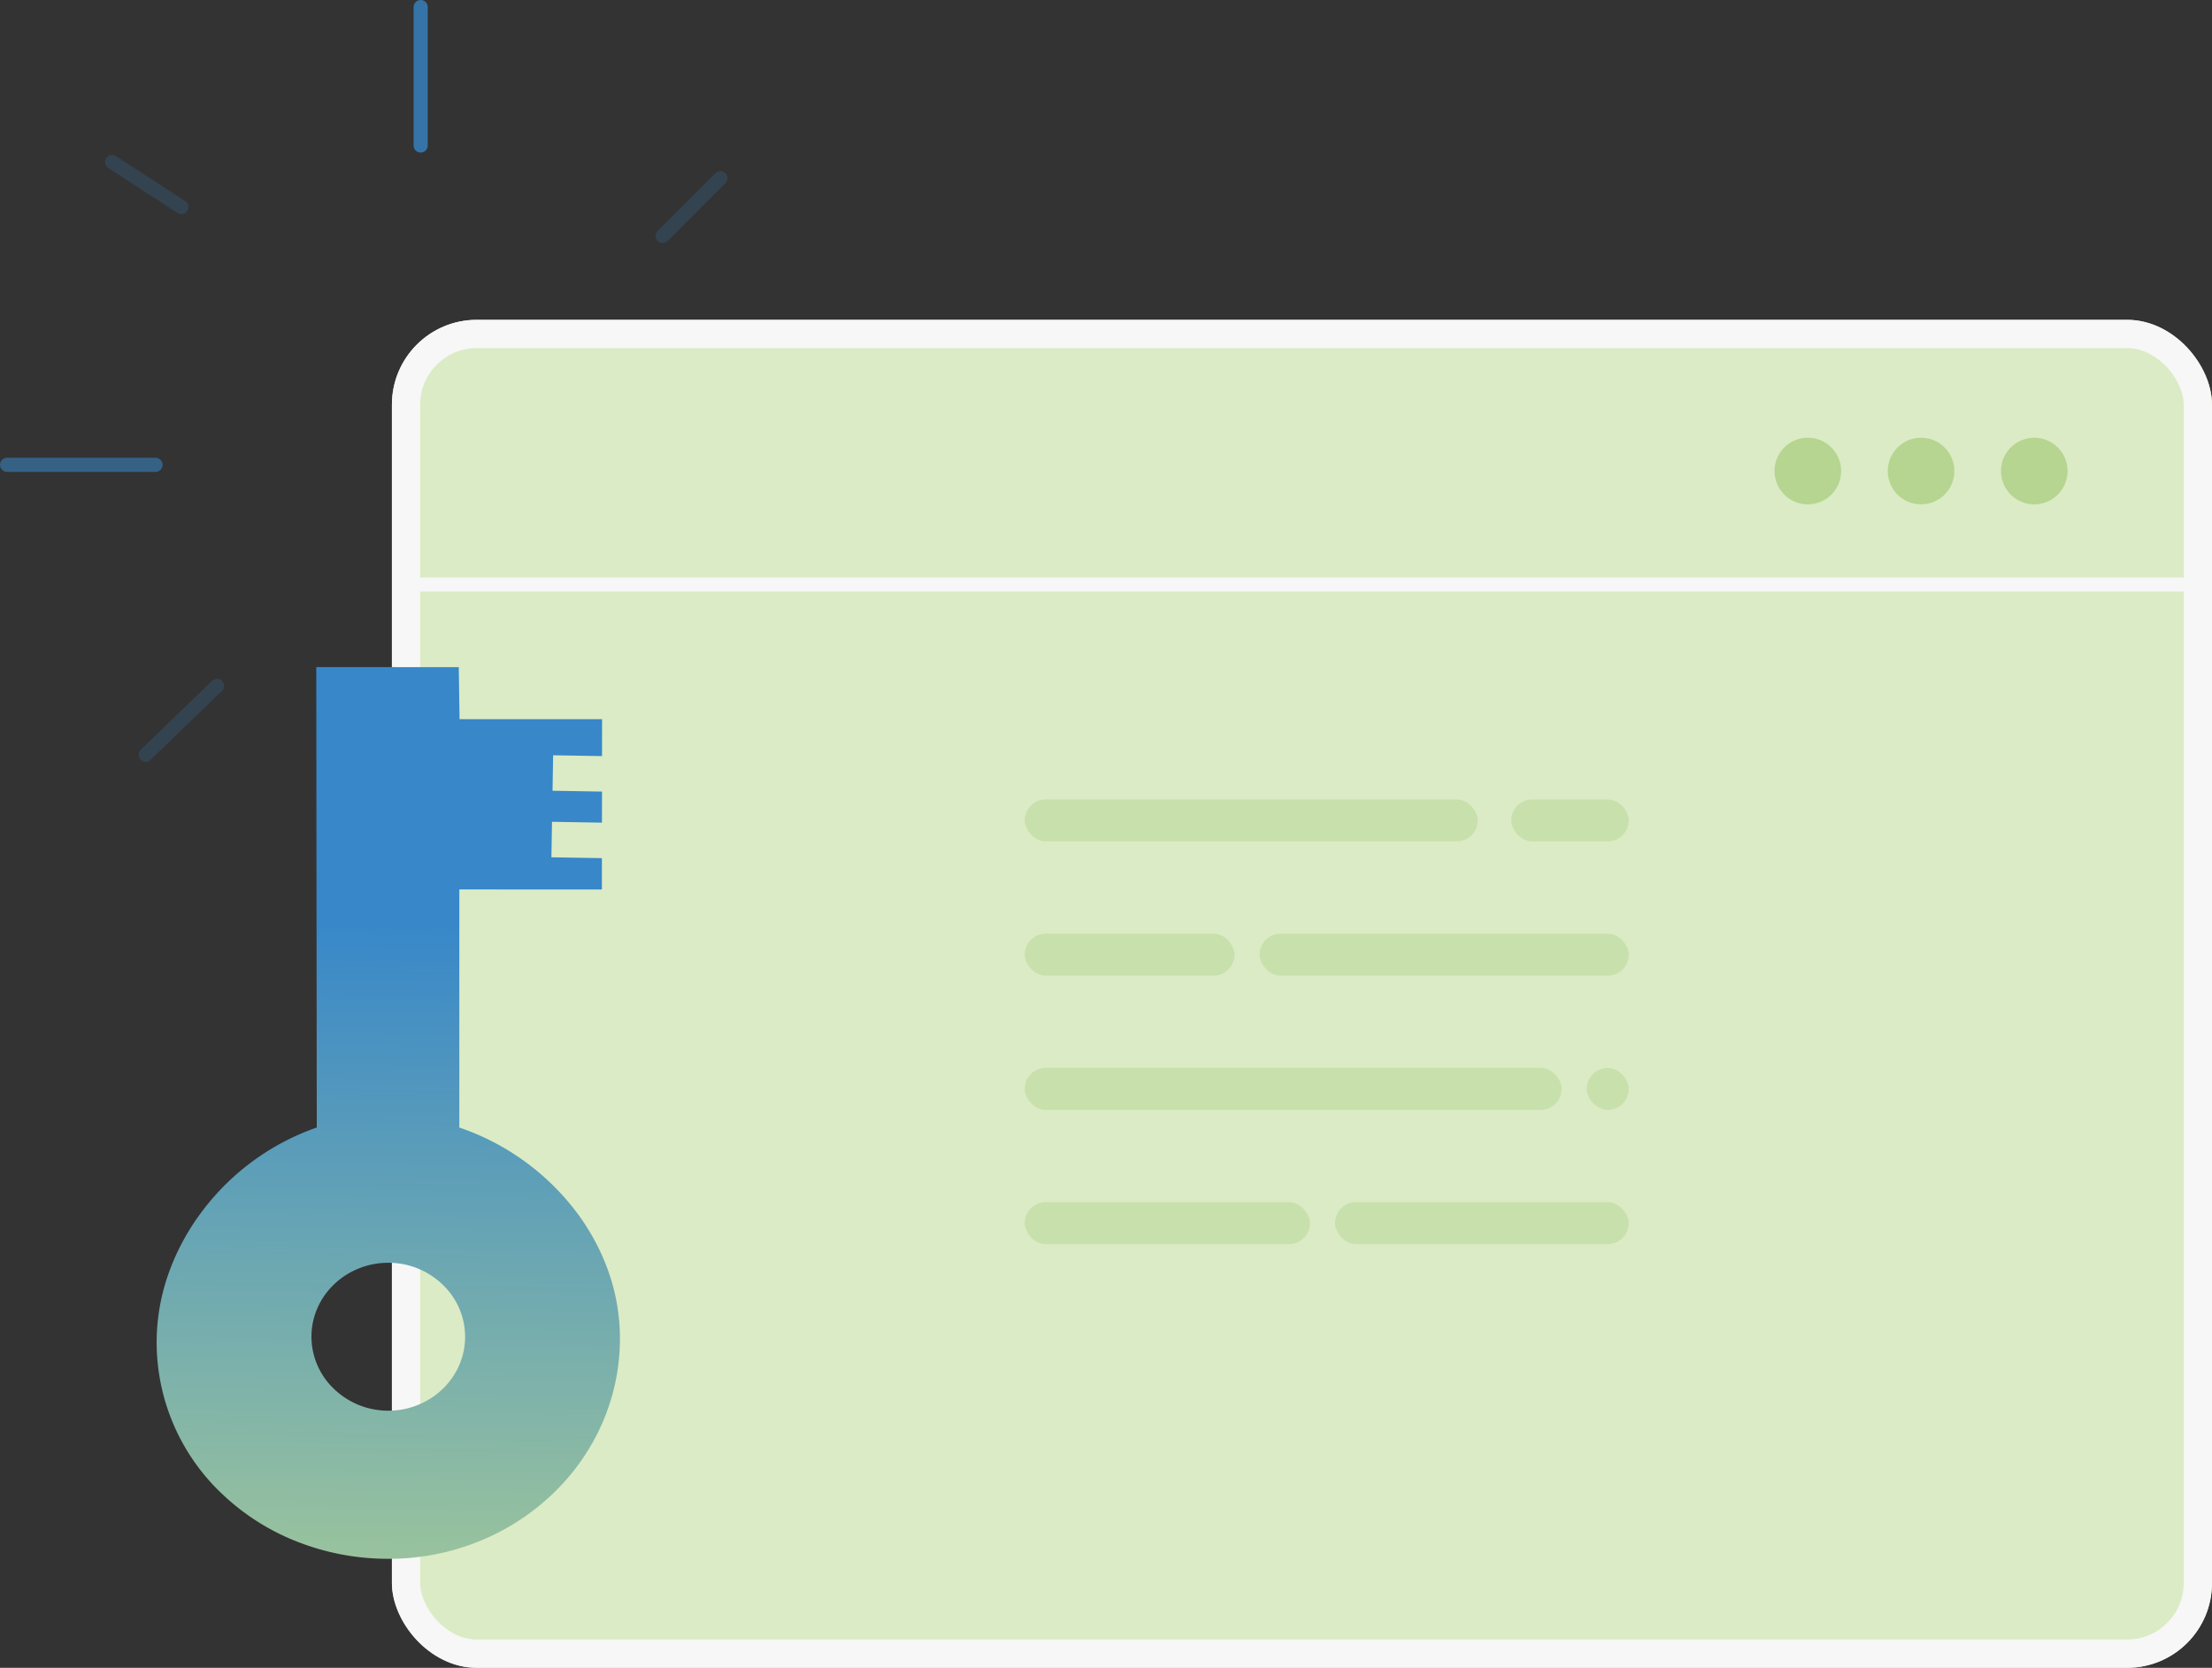 <svg xmlns="http://www.w3.org/2000/svg" xmlns:xlink="http://www.w3.org/1999/xlink" width="313" height="235.974" viewBox="0 0 313 235.974">
  <rect x="0" y="0" width="313" height="235.974" fill="#333333" stroke="none"/>
  <defs>
    <linearGradient id="linear-gradient" x1="0.5" y1="0.283" x2="0.5" y2="1.235" gradientUnits="objectBoundingBox">
      <stop offset="0" stop-color="#3787c9"/>
      <stop offset="1" stop-color="#b9d690"/>
    </linearGradient>
  </defs>
  <g id="Component_49_1" data-name="Component 49 – 1" transform="translate(1 1)">
    <g id="Group_4773" data-name="Group 4773" transform="translate(-505.985 -240.337)">
      <g id="Group_4770" data-name="Group 4770" transform="translate(538.069 284.589)">
        <g id="Group_4769" data-name="Group 4769" transform="translate(0 0)">
          <g id="Group_4766" data-name="Group 4766" transform="translate(0)">
            <g id="Rectangle_2957" data-name="Rectangle 2957" transform="translate(22.372)" fill="#dbebc5" stroke="#f7f7f7" stroke-width="4">
              <rect width="257.544" height="190.722" rx="12" stroke="none"/>
              <rect x="2" y="2" width="253.544" height="186.722" rx="10" fill="none"/>
            </g>
            <path id="Subtraction_1" data-name="Subtraction 1" d="M32.707,126.3a35.041,35.041,0,0,1-12.553-2.288,32.611,32.611,0,0,1-10.336-6.321A29.486,29.486,0,0,1,0,96.223a29.136,29.136,0,0,1,1.583-9.94,32.788,32.788,0,0,1,4.668-8.874A34.473,34.473,0,0,1,22.134,65.462L20.954.339,41.114,0l.236,7.359,20.161-.34.082,5.221H54.675v5.021h7l.07,4.393H54.675v5.021h7.147l.07,4.432-20.162.338L42.3,65.124a34.845,34.845,0,0,1,16.3,11.091,31.518,31.518,0,0,1,4.985,8.51,28.448,28.448,0,0,1,1.941,9.791,29.8,29.8,0,0,1-2.364,12.239,30.968,30.968,0,0,1-6.858,10.04A32.739,32.739,0,0,1,46,123.639a33.943,33.943,0,0,1-12.677,2.654C33.112,126.3,32.912,126.3,32.707,126.3Zm.045-41.876-.191,0a11.1,11.1,0,0,0-4.207.9,10.884,10.884,0,0,0-3.415,2.3,10.433,10.433,0,0,0-2.272,3.365,10,10,0,0,0-.783,4.078,10.214,10.214,0,0,0,3.26,7.277,11.023,11.023,0,0,0,7.606,3h.193a11.114,11.114,0,0,0,4.208-.9,10.868,10.868,0,0,0,3.414-2.3,10.416,10.416,0,0,0,2.272-3.365A10,10,0,0,0,43.62,94.7a10.206,10.206,0,0,0-3.26-7.277A11.021,11.021,0,0,0,32.753,84.422Z" transform="matrix(1, 0.017, -0.017, 1, -9.282, 48.439)" fill="url(#linear-gradient)"/>
            <ellipse id="Ellipse_141" data-name="Ellipse 141" cx="4.712" cy="4.712" rx="4.712" ry="4.712" transform="translate(218.015 16.683)" fill="#b5d590" opacity="0.995"/>
            <ellipse id="Ellipse_142" data-name="Ellipse 142" cx="4.712" cy="4.712" rx="4.712" ry="4.712" transform="translate(234.036 16.683)" fill="#b5d590" opacity="0.995"/>
            <ellipse id="Ellipse_143" data-name="Ellipse 143" cx="4.712" cy="4.712" rx="4.712" ry="4.712" transform="translate(250.056 16.683)" fill="#b5d590" opacity="0.995"/>
            <g id="Group_4765" data-name="Group 4765" transform="translate(111.917 67.861)" opacity="0.498">
              <rect id="Rectangle_2961" data-name="Rectangle 2961" width="64.098" height="5.935" rx="2.968" fill="#b5d590"/>
              <rect id="Rectangle_2962" data-name="Rectangle 2962" width="16.618" height="5.935" rx="2.968" transform="translate(68.846)" fill="#b5d590"/>
              <rect id="Rectangle_2963" data-name="Rectangle 2963" width="29.675" height="5.935" rx="2.968" transform="translate(0 18.992)" fill="#b5d590"/>
              <rect id="Rectangle_2964" data-name="Rectangle 2964" width="52.228" height="5.935" rx="2.968" transform="translate(33.236 18.992)" fill="#b5d590"/>
              <rect id="Rectangle_2965" data-name="Rectangle 2965" width="75.968" height="5.935" rx="2.968" transform="translate(0 37.984)" fill="#b5d590"/>
              <rect id="Rectangle_2966" data-name="Rectangle 2966" width="5.935" height="5.935" rx="2.968" transform="translate(79.529 37.984)" fill="#b5d590"/>
              <rect id="Rectangle_2967" data-name="Rectangle 2967" width="40.358" height="5.935" rx="2.968" transform="translate(0 56.976)" fill="#b5d590"/>
              <rect id="Rectangle_2968" data-name="Rectangle 2968" width="41.545" height="5.935" rx="2.968" transform="translate(43.919 56.976)" fill="#b5d590"/>
            </g>
          </g>
        </g>
        <path id="Path_8373" data-name="Path 8373" d="M-4782.778,2630.552h253.188" transform="translate(4806.248 -2593.1)" fill="none" stroke="#f7f7f7" stroke-width="2"/>
      </g>
      <g id="Group_4772" data-name="Group 4772" transform="translate(505.985 240.337)">
        <g id="Group_4771" data-name="Group 4771" transform="translate(14.859 21.925)" opacity="0.255">
          <path id="Path_8376" data-name="Path 8376" d="M0,0V11.688" transform="matrix(0.545, -0.839, 0.839, 0.545, 0, 0)" fill="none" stroke="#3787c9" stroke-linecap="round" stroke-width="2" opacity="0.764"/>
          <path id="Path_8377" data-name="Path 8377" d="M0,14.046V0" transform="matrix(0.695, 0.719, -0.719, 0.695, 14.855, 74.103)" fill="none" stroke="#3787c9" stroke-linecap="round" stroke-width="2" opacity="0.764"/>
          <path id="Path_8380" data-name="Path 8380" d="M0,11.563V0" transform="translate(86.083 2.278) rotate(45)" fill="none" stroke="#3787c9" stroke-linecap="round" stroke-width="2" opacity="0.764"/>
        </g>
        <path id="Path_8381" data-name="Path 8381" d="M0,0V21.012" transform="translate(0 64.766) rotate(-90)" fill="none" stroke="#3787c9" stroke-linecap="round" stroke-width="2" opacity="0.549"/>
        <path id="Path_8382" data-name="Path 8382" d="M-4761.443,2570.586v19.587" transform="translate(4819.969 -2570.586)" fill="none" stroke="#3787c9" stroke-linecap="round" stroke-width="2" opacity="0.764"/>
      </g>
    </g>
  </g>
</svg>

